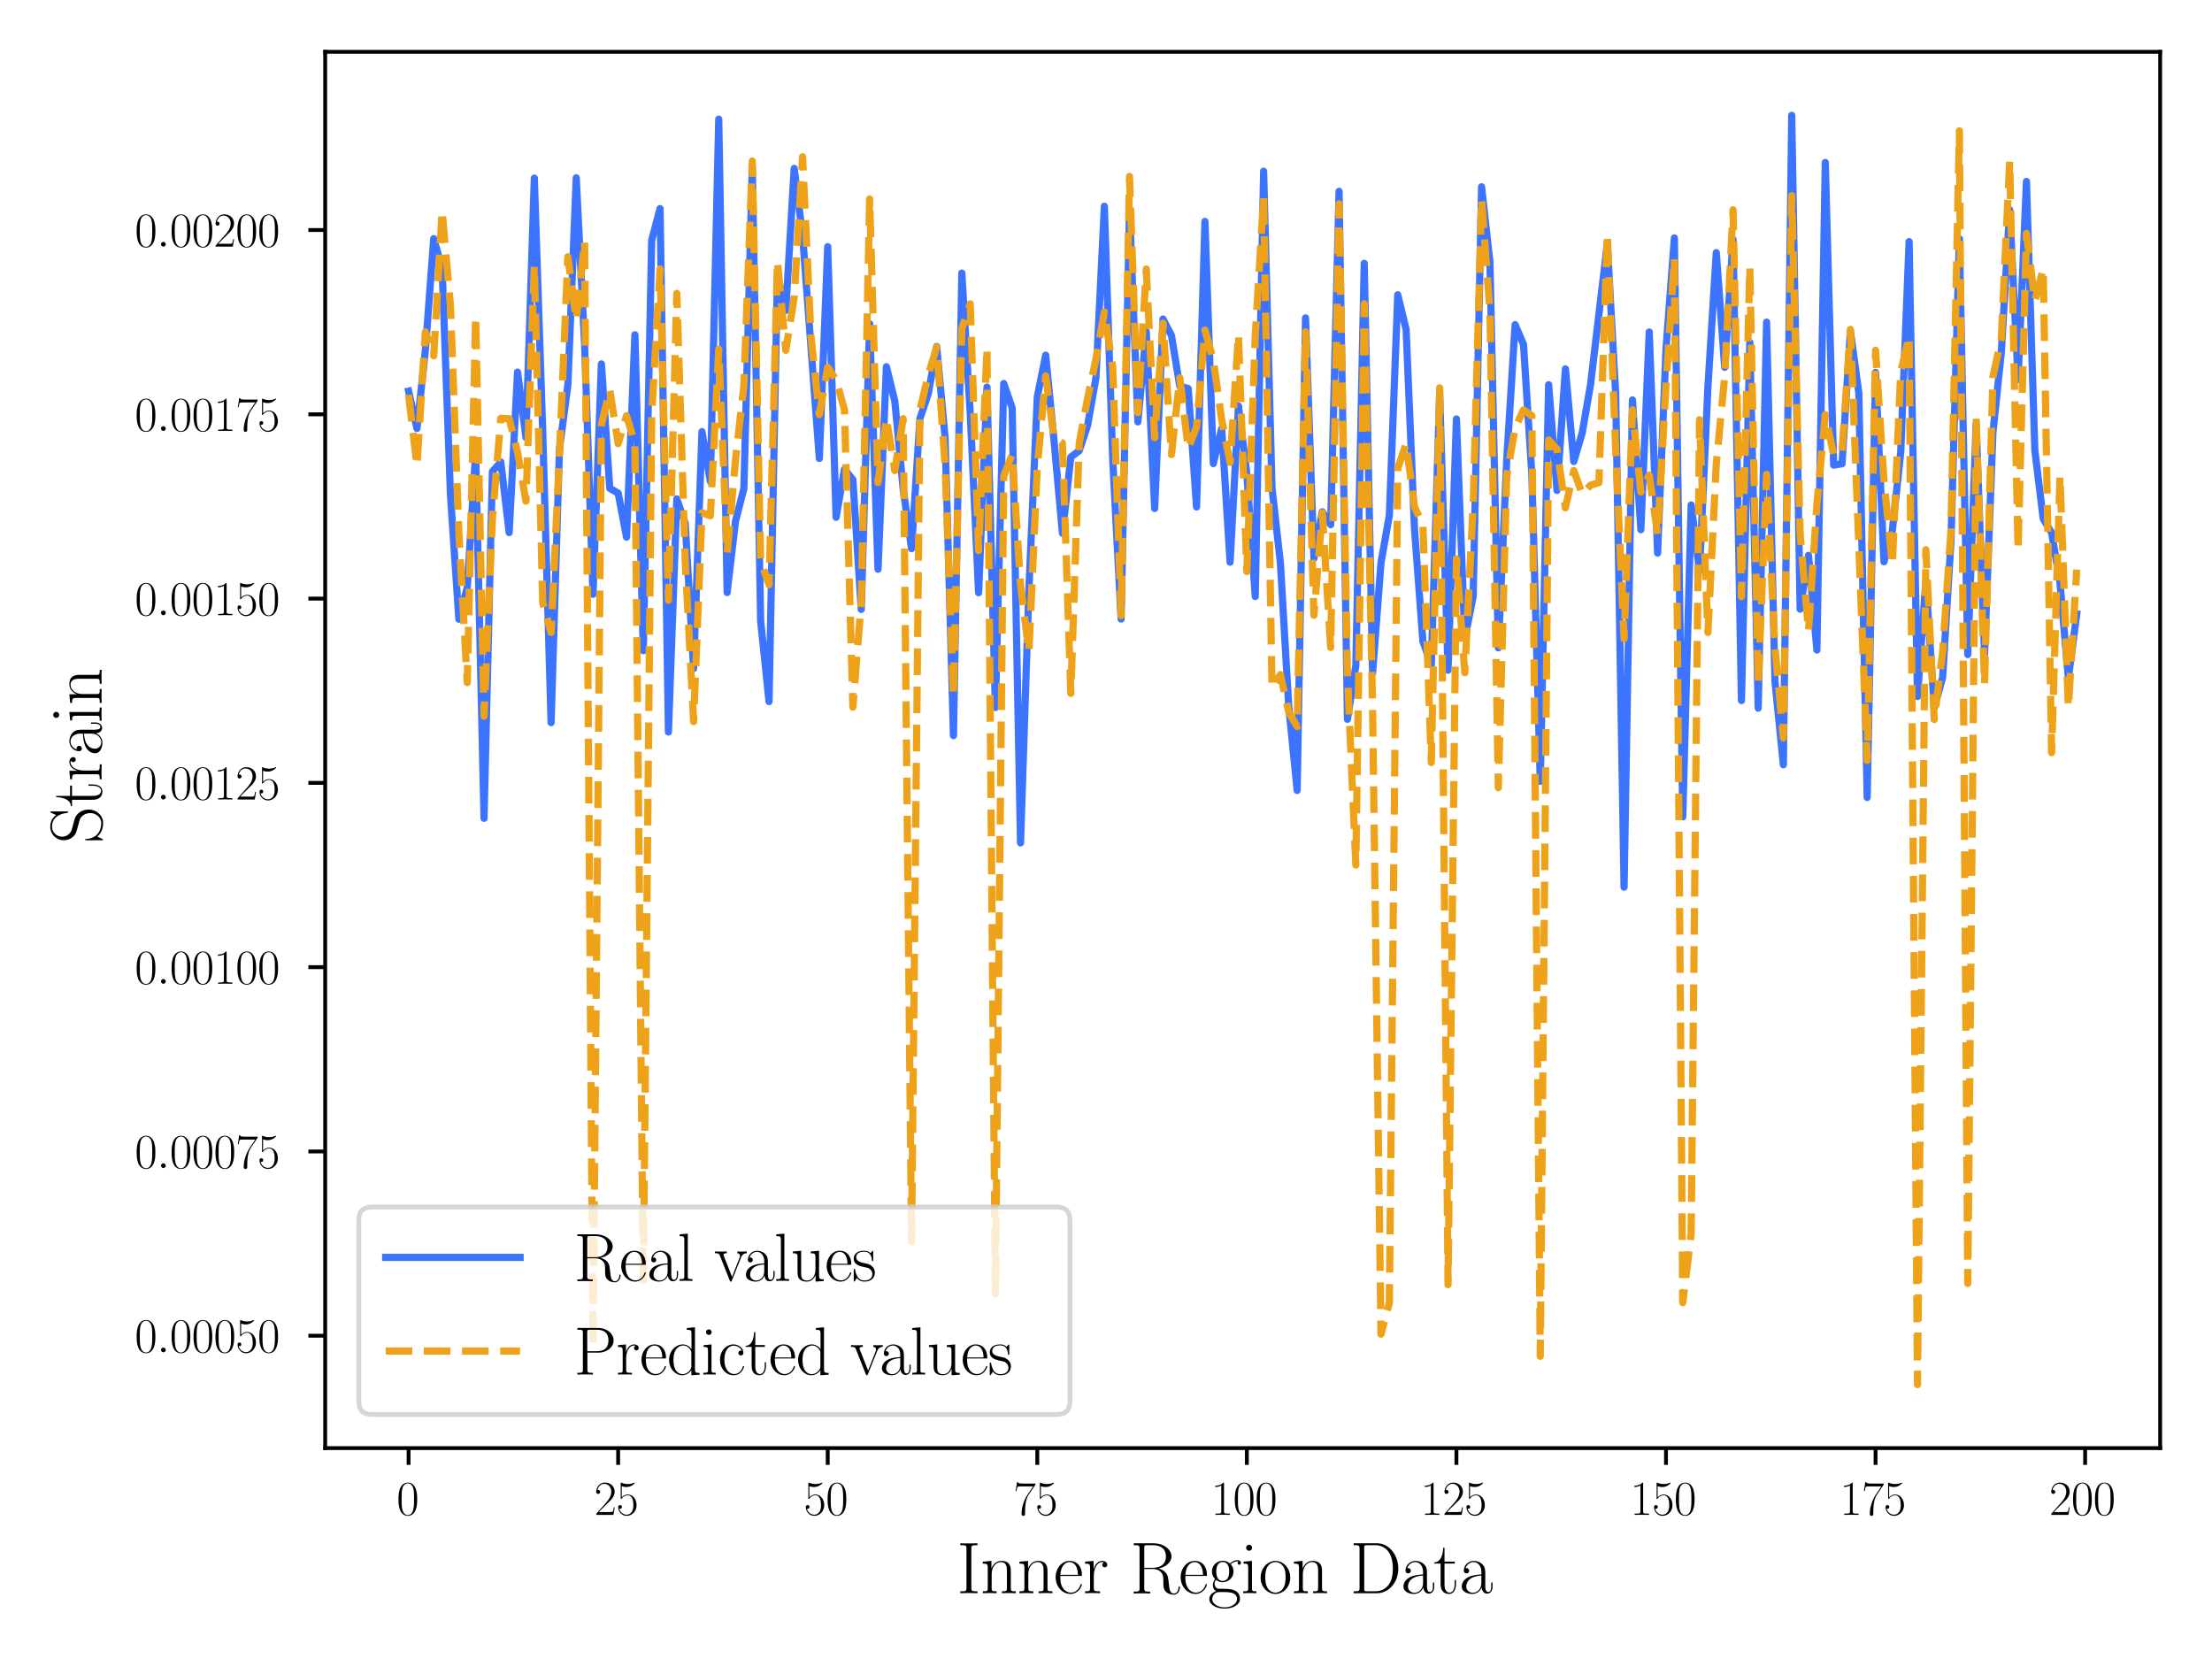 <?xml version="1.0" encoding="utf-8" standalone="no"?>
<!DOCTYPE svg PUBLIC "-//W3C//DTD SVG 1.1//EN"
  "http://www.w3.org/Graphics/SVG/1.1/DTD/svg11.dtd">
<svg xmlns:xlink="http://www.w3.org/1999/xlink" width="460.8pt" height="345.6pt" viewBox="0 0 460.8 345.6" xmlns="http://www.w3.org/2000/svg" version="1.1">
 <defs>
  <style type="text/css">*{stroke-linejoin: round; stroke-linecap: butt}</style>
 </defs>
 <g id="figure_1">
  <g id="patch_1">
   <path d="M 0 345.6 
L 460.8 345.6 
L 460.8 0 
L 0 0 
z
" style="fill: #ffffff"/>
  </g>
  <g id="axes_1">
   <g id="patch_2">
    <path d="M 67.739 301.661 
L 450 301.661 
L 450 10.8 
L 67.739 10.8 
z
" style="fill: #ffffff"/>
   </g>
   <g id="matplotlib.axis_1">
    <g id="xtick_1">
     <g id="line2d_1">
      <defs>
       <path id="m05a7ba46fa" d="M 0 0 
L 0 3.5 
" style="stroke: #000000; stroke-width: 0.8"/>
      </defs>
      <g>
       <use xlink:href="#m05a7ba46fa" x="85.114" y="301.661" style="stroke: #000000; stroke-width: 0.8"/>
      </g>
     </g>
     <g id="text_1">
      <!-- $\mathdefault{0}$ -->
      <g transform="translate(82.624 315.579)scale(0.1 -0.1)">
       <defs>
        <path id="CMR17-30" d="M 2688 2038 
C 2688 2430 2682 3099 2413 3613 
C 2176 4063 1798 4224 1466 4224 
C 1158 4224 768 4082 525 3620 
C 269 3137 243 2539 243 2038 
C 243 1671 250 1112 448 623 
C 723 -39 1216 -128 1466 -128 
C 1760 -128 2208 -7 2470 604 
C 2662 1048 2688 1568 2688 2038 
z
M 1466 -26 
C 1056 -26 813 328 723 816 
C 653 1196 653 1749 653 2109 
C 653 2604 653 3015 736 3407 
C 858 3954 1216 4121 1466 4121 
C 1728 4121 2067 3947 2189 3420 
C 2272 3054 2278 2623 2278 2109 
C 2278 1691 2278 1176 2202 797 
C 2067 96 1690 -26 1466 -26 
z
" transform="scale(0.016)"/>
       </defs>
       <use xlink:href="#CMR17-30" transform="scale(0.996)"/>
      </g>
     </g>
    </g>
    <g id="xtick_2">
     <g id="line2d_2">
      <g>
       <use xlink:href="#m05a7ba46fa" x="128.771" y="301.661" style="stroke: #000000; stroke-width: 0.8"/>
      </g>
     </g>
     <g id="text_2">
      <!-- $\mathdefault{25}$ -->
      <g transform="translate(123.79 315.579)scale(0.1 -0.1)">
       <defs>
        <path id="CMR17-32" d="M 2669 990 
L 2554 990 
C 2490 537 2438 460 2413 422 
C 2381 371 1920 371 1830 371 
L 602 371 
C 832 620 1280 1073 1824 1596 
C 2214 1966 2669 2400 2669 3033 
C 2669 3788 2067 4224 1395 4224 
C 691 4224 262 3603 262 3027 
C 262 2777 448 2745 525 2745 
C 589 2745 781 2783 781 3007 
C 781 3206 614 3264 525 3264 
C 486 3264 448 3257 422 3244 
C 544 3788 915 4057 1306 4057 
C 1862 4057 2227 3616 2227 3033 
C 2227 2477 1901 1998 1536 1583 
L 262 147 
L 262 0 
L 2515 0 
L 2669 990 
z
" transform="scale(0.016)"/>
        <path id="CMR17-35" d="M 730 3750 
C 794 3724 1056 3641 1325 3641 
C 1920 3641 2246 3961 2432 4140 
C 2432 4191 2432 4224 2394 4224 
C 2387 4224 2374 4224 2323 4198 
C 2099 4102 1837 4032 1517 4032 
C 1325 4032 1037 4055 723 4191 
C 653 4224 640 4224 634 4224 
C 602 4224 595 4217 595 4090 
L 595 2231 
C 595 2113 595 2080 659 2080 
C 691 2080 704 2093 736 2139 
C 941 2435 1222 2560 1542 2560 
C 1766 2560 2246 2415 2246 1293 
C 2246 1087 2246 716 2054 422 
C 1894 159 1645 25 1370 25 
C 947 25 518 319 403 812 
C 429 806 480 793 506 793 
C 589 793 749 838 749 1036 
C 749 1209 627 1280 506 1280 
C 358 1280 262 1190 262 1011 
C 262 454 704 -128 1382 -128 
C 2042 -128 2669 441 2669 1267 
C 2669 2054 2170 2662 1549 2662 
C 1222 2662 947 2540 730 2304 
L 730 3750 
z
" transform="scale(0.016)"/>
       </defs>
       <use xlink:href="#CMR17-32" transform="scale(0.996)"/>
       <use xlink:href="#CMR17-35" transform="translate(45.69 0)scale(0.996)"/>
      </g>
     </g>
    </g>
    <g id="xtick_3">
     <g id="line2d_3">
      <g>
       <use xlink:href="#m05a7ba46fa" x="172.428" y="301.661" style="stroke: #000000; stroke-width: 0.8"/>
      </g>
     </g>
     <g id="text_3">
      <!-- $\mathdefault{50}$ -->
      <g transform="translate(167.447 315.579)scale(0.1 -0.1)">
       <use xlink:href="#CMR17-35" transform="scale(0.996)"/>
       <use xlink:href="#CMR17-30" transform="translate(45.69 0)scale(0.996)"/>
      </g>
     </g>
    </g>
    <g id="xtick_4">
     <g id="line2d_4">
      <g>
       <use xlink:href="#m05a7ba46fa" x="216.086" y="301.661" style="stroke: #000000; stroke-width: 0.8"/>
      </g>
     </g>
     <g id="text_4">
      <!-- $\mathdefault{75}$ -->
      <g transform="translate(211.104 315.579)scale(0.1 -0.1)">
       <defs>
        <path id="CMR17-37" d="M 2886 3955 
L 2886 4096 
L 1382 4096 
C 634 4096 621 4166 595 4288 
L 480 4288 
L 294 3104 
L 410 3104 
C 429 3226 474 3552 550 3673 
C 589 3724 1062 3724 1171 3724 
L 2579 3724 
L 1869 2670 
C 1395 1961 1069 1003 1069 166 
C 1069 89 1069 -128 1299 -128 
C 1530 -128 1530 89 1530 172 
L 1530 466 
C 1530 1514 1709 2204 2003 2644 
L 2886 3955 
z
" transform="scale(0.016)"/>
       </defs>
       <use xlink:href="#CMR17-37" transform="scale(0.996)"/>
       <use xlink:href="#CMR17-35" transform="translate(45.69 0)scale(0.996)"/>
      </g>
     </g>
    </g>
    <g id="xtick_5">
     <g id="line2d_5">
      <g>
       <use xlink:href="#m05a7ba46fa" x="259.743" y="301.661" style="stroke: #000000; stroke-width: 0.8"/>
      </g>
     </g>
     <g id="text_5">
      <!-- $\mathdefault{100}$ -->
      <g transform="translate(252.271 315.579)scale(0.1 -0.1)">
       <defs>
        <path id="CMR17-31" d="M 1702 4083 
C 1702 4217 1696 4224 1606 4224 
C 1357 3927 979 3833 621 3820 
C 602 3820 570 3820 563 3808 
C 557 3795 557 3782 557 3648 
C 755 3648 1088 3686 1344 3839 
L 1344 467 
C 1344 243 1331 166 781 166 
L 589 166 
L 589 0 
C 896 6 1216 12 1523 12 
C 1830 12 2150 6 2458 0 
L 2458 166 
L 2266 166 
C 1715 166 1702 236 1702 467 
L 1702 4083 
z
" transform="scale(0.016)"/>
       </defs>
       <use xlink:href="#CMR17-31" transform="scale(0.996)"/>
       <use xlink:href="#CMR17-30" transform="translate(45.69 0)scale(0.996)"/>
       <use xlink:href="#CMR17-30" transform="translate(91.381 0)scale(0.996)"/>
      </g>
     </g>
    </g>
    <g id="xtick_6">
     <g id="line2d_6">
      <g>
       <use xlink:href="#m05a7ba46fa" x="303.4" y="301.661" style="stroke: #000000; stroke-width: 0.8"/>
      </g>
     </g>
     <g id="text_6">
      <!-- $\mathdefault{125}$ -->
      <g transform="translate(295.928 315.579)scale(0.1 -0.1)">
       <use xlink:href="#CMR17-31" transform="scale(0.996)"/>
       <use xlink:href="#CMR17-32" transform="translate(45.69 0)scale(0.996)"/>
       <use xlink:href="#CMR17-35" transform="translate(91.381 0)scale(0.996)"/>
      </g>
     </g>
    </g>
    <g id="xtick_7">
     <g id="line2d_7">
      <g>
       <use xlink:href="#m05a7ba46fa" x="347.057" y="301.661" style="stroke: #000000; stroke-width: 0.8"/>
      </g>
     </g>
     <g id="text_7">
      <!-- $\mathdefault{150}$ -->
      <g transform="translate(339.585 315.579)scale(0.1 -0.1)">
       <use xlink:href="#CMR17-31" transform="scale(0.996)"/>
       <use xlink:href="#CMR17-35" transform="translate(45.69 0)scale(0.996)"/>
       <use xlink:href="#CMR17-30" transform="translate(91.381 0)scale(0.996)"/>
      </g>
     </g>
    </g>
    <g id="xtick_8">
     <g id="line2d_8">
      <g>
       <use xlink:href="#m05a7ba46fa" x="390.714" y="301.661" style="stroke: #000000; stroke-width: 0.8"/>
      </g>
     </g>
     <g id="text_8">
      <!-- $\mathdefault{175}$ -->
      <g transform="translate(383.242 315.579)scale(0.1 -0.1)">
       <use xlink:href="#CMR17-31" transform="scale(0.996)"/>
       <use xlink:href="#CMR17-37" transform="translate(45.69 0)scale(0.996)"/>
       <use xlink:href="#CMR17-35" transform="translate(91.381 0)scale(0.996)"/>
      </g>
     </g>
    </g>
    <g id="xtick_9">
     <g id="line2d_9">
      <g>
       <use xlink:href="#m05a7ba46fa" x="434.371" y="301.661" style="stroke: #000000; stroke-width: 0.8"/>
      </g>
     </g>
     <g id="text_9">
      <!-- $\mathdefault{200}$ -->
      <g transform="translate(426.899 315.579)scale(0.1 -0.1)">
       <use xlink:href="#CMR17-32" transform="scale(0.996)"/>
       <use xlink:href="#CMR17-30" transform="translate(45.69 0)scale(0.996)"/>
       <use xlink:href="#CMR17-30" transform="translate(91.381 0)scale(0.996)"/>
      </g>
     </g>
    </g>
    <g id="text_10">
     <!-- Inner Region Data -->
     <g transform="translate(199.329 331.894)scale(0.15 -0.15)">
      <defs>
       <path id="CMR17-49" d="M 1261 3898 
C 1261 4185 1338 4185 1798 4185 
L 1798 4352 
C 1594 4339 1267 4339 1050 4339 
C 832 4339 506 4339 301 4352 
L 301 4185 
C 762 4185 838 4185 838 3898 
L 838 453 
C 838 166 762 166 301 166 
L 301 0 
C 506 12 832 12 1050 12 
C 1267 12 1594 12 1798 0 
L 1798 166 
C 1338 166 1261 166 1261 453 
L 1261 3898 
z
" transform="scale(0.016)"/>
       <path id="CMR17-6e" d="M 2656 1954 
C 2656 2282 2592 2816 1837 2816 
C 1331 2816 1069 2424 973 2166 
L 966 2166 
L 966 2816 
L 211 2745 
L 211 2578 
C 589 2578 646 2540 646 2231 
L 646 443 
C 646 198 621 166 211 166 
L 211 0 
C 365 12 646 12 813 12 
C 979 12 1267 12 1421 0 
L 1421 166 
C 1011 166 986 192 986 443 
L 986 1678 
C 986 2269 1344 2713 1792 2713 
C 2266 2713 2317 2289 2317 1980 
L 2317 443 
C 2317 198 2291 166 1882 166 
L 1882 0 
C 2035 12 2317 12 2483 12 
C 2650 12 2938 12 3091 0 
L 3091 166 
C 2682 166 2656 192 2656 443 
L 2656 1954 
z
" transform="scale(0.016)"/>
       <path id="CMR17-65" d="M 2438 1503 
C 2464 1529 2464 1542 2464 1606 
C 2464 2251 2118 2816 1389 2816 
C 710 2816 173 2175 173 1394 
C 173 554 781 -64 1459 -64 
C 2176 -64 2458 619 2458 755 
C 2458 800 2419 800 2406 800 
C 2362 800 2355 787 2330 709 
C 2189 270 1837 51 1504 51 
C 1229 51 954 206 781 490 
C 582 819 582 1200 582 1503 
L 2438 1503 
z
M 589 1600 
C 634 2511 1126 2713 1382 2713 
C 1818 2713 2112 2308 2118 1600 
L 589 1600 
z
" transform="scale(0.016)"/>
       <path id="CMR17-72" d="M 960 1517 
C 960 2134 1222 2713 1702 2713 
C 1747 2713 1792 2707 1837 2687 
C 1837 2687 1696 2642 1696 2475 
C 1696 2321 1818 2257 1914 2257 
C 1990 2257 2131 2302 2131 2482 
C 2131 2687 1926 2816 1709 2816 
C 1222 2816 1011 2340 947 2115 
L 941 2115 
L 941 2816 
L 198 2745 
L 198 2578 
C 576 2578 634 2540 634 2231 
L 634 443 
C 634 198 608 166 198 166 
L 198 0 
C 352 12 646 12 813 12 
C 998 12 1325 12 1498 0 
L 1498 166 
C 1037 166 960 166 960 455 
L 960 1517 
z
" transform="scale(0.016)"/>
       <path id="CMR17-52" d="M 2509 2156 
C 3117 2278 3629 2689 3629 3203 
C 3629 3806 2950 4352 2054 4352 
L 333 4352 
L 333 4185 
C 774 4185 845 4185 845 3896 
L 845 428 
C 845 140 774 140 333 140 
L 333 -26 
C 518 -13 851 -13 1050 -13 
C 1248 -13 1581 -13 1766 -26 
L 1766 140 
C 1325 140 1254 140 1254 428 
L 1254 2112 
L 2003 2112 
C 2368 2112 2573 1964 2662 1881 
C 2918 1632 2918 1459 2918 1024 
C 2918 595 2918 377 3110 160 
C 3354 -103 3680 -128 3821 -128 
C 4294 -128 4365 403 4365 512 
C 4365 550 4365 595 4307 595 
C 4256 595 4250 556 4250 531 
C 4218 115 4032 -26 3834 -26 
C 3482 -26 3443 377 3405 768 
C 3386 902 3373 998 3360 1139 
C 3322 1459 3270 1926 2509 2156 
z
M 1984 2214 
L 1254 2214 
L 1254 3935 
C 1254 4153 1267 4185 1523 4185 
L 1990 4185 
C 2522 4185 3142 3999 3142 3203 
C 3142 2374 2464 2214 1984 2214 
z
" transform="scale(0.016)"/>
       <path id="CMR17-67" d="M 710 1165 
C 832 1068 1043 960 1299 960 
C 1805 960 2240 1359 2240 1895 
C 2240 2063 2189 2321 1997 2521 
C 2176 2713 2438 2777 2586 2777 
C 2611 2777 2650 2777 2682 2758 
C 2656 2751 2598 2726 2598 2623 
C 2598 2540 2656 2483 2739 2483 
C 2835 2483 2886 2547 2886 2630 
C 2886 2751 2790 2880 2586 2880 
C 2330 2880 2106 2758 1926 2591 
C 1734 2764 1504 2828 1299 2828 
C 794 2828 358 2431 358 1895 
C 358 1527 570 1294 634 1230 
C 442 1004 442 742 442 710 
C 442 544 506 300 723 166 
C 390 82 128 -184 128 -517 
C 128 -996 736 -1344 1466 -1344 
C 2170 -1344 2803 -1009 2803 -510 
C 2803 384 1856 384 1363 384 
C 1216 384 954 384 922 390 
C 723 422 589 601 589 825 
C 589 883 589 1024 710 1165 
z
M 1299 1068 
C 736 1068 736 1766 736 1895 
C 736 2024 736 2719 1299 2719 
C 1862 2719 1862 2024 1862 1895 
C 1862 1766 1862 1068 1299 1068 
z
M 1466 -1236 
C 826 -1236 384 -883 384 -517 
C 384 -311 493 -118 634 -11 
C 794 102 858 102 1293 102 
C 1818 102 2547 102 2547 -517 
C 2547 -883 2106 -1236 1466 -1236 
z
" transform="scale(0.016)"/>
       <path id="CMR17-69" d="M 992 3961 
C 992 4102 877 4224 730 4224 
C 589 4224 467 4108 467 3961 
C 467 3820 582 3699 730 3699 
C 870 3699 992 3814 992 3961 
z
M 243 2745 
L 243 2579 
C 602 2579 653 2540 653 2231 
L 653 443 
C 653 198 627 166 218 166 
L 218 0 
C 371 12 646 12 806 12 
C 960 12 1222 12 1370 0 
L 1370 166 
C 992 166 979 205 979 436 
L 979 2816 
L 243 2745 
z
" transform="scale(0.016)"/>
       <path id="CMR17-6f" d="M 2758 1356 
C 2758 2176 2163 2816 1466 2816 
C 768 2816 173 2176 173 1356 
C 173 550 768 -64 1466 -64 
C 2163 -64 2758 550 2758 1356 
z
M 1466 51 
C 1165 51 909 230 762 480 
C 602 768 582 1126 582 1408 
C 582 1676 595 2009 762 2297 
C 890 2508 1139 2713 1466 2713 
C 1754 2713 1997 2553 2150 2329 
C 2349 2028 2349 1606 2349 1408 
C 2349 1158 2336 774 2163 467 
C 1984 172 1709 51 1466 51 
z
" transform="scale(0.016)"/>
       <path id="CMR17-44" d="M 333 4352 
L 333 4185 
C 774 4185 845 4185 845 3898 
L 845 453 
C 845 166 774 166 333 166 
L 333 0 
L 2368 0 
C 3398 0 4224 943 4224 2140 
C 4224 3344 3411 4352 2368 4352 
L 333 4352 
z
M 1523 166 
C 1267 166 1254 198 1254 414 
L 1254 3936 
C 1254 4153 1267 4185 1523 4185 
L 2240 4185 
C 2771 4185 3750 3873 3750 2140 
C 3750 1242 3488 879 3366 707 
C 3213 510 2848 166 2240 166 
L 1523 166 
z
" transform="scale(0.016)"/>
       <path id="CMR17-61" d="M 2304 1656 
C 2304 2048 2304 2275 2035 2534 
C 1798 2751 1523 2816 1306 2816 
C 800 2816 435 2408 435 1977 
C 435 1740 627 1728 666 1728 
C 749 1728 896 1779 896 1958 
C 896 2118 774 2188 666 2188 
C 640 2188 608 2182 589 2176 
C 723 2594 1069 2713 1293 2713 
C 1613 2713 1965 2421 1965 1875 
L 1965 1632 
C 1587 1619 1133 1568 774 1373 
C 371 1147 256 822 256 576 
C 256 77 832 -64 1171 -64 
C 1523 -64 1850 135 1990 505 
C 2003 219 2182 -39 2464 -39 
C 2598 -39 2938 51 2938 563 
L 2938 926 
L 2822 926 
L 2822 557 
C 2822 161 2650 109 2566 109 
C 2304 109 2304 446 2304 732 
L 2304 1656 
z
M 1965 887 
C 1965 323 1568 38 1216 38 
C 896 38 646 278 646 576 
C 646 771 730 1114 1101 1322 
C 1408 1497 1760 1523 1965 1536 
L 1965 887 
z
" transform="scale(0.016)"/>
       <path id="CMR17-74" d="M 966 2585 
L 1862 2585 
L 1862 2752 
L 966 2752 
L 966 3968 
L 851 3968 
C 838 3292 614 2700 70 2687 
L 70 2585 
L 627 2585 
L 627 778 
C 627 655 627 -64 1370 -64 
C 1747 -64 1965 308 1965 784 
L 1965 1151 
L 1850 1151 
L 1850 790 
C 1850 347 1677 51 1408 51 
C 1222 51 966 179 966 765 
L 966 2585 
z
" transform="scale(0.016)"/>
      </defs>
      <use xlink:href="#CMR17-49" transform="scale(0.996)"/>
      <use xlink:href="#CMR17-6e" transform="translate(32.638 0)scale(0.996)"/>
      <use xlink:href="#CMR17-6e" transform="translate(83.534 0)scale(0.996)"/>
      <use xlink:href="#CMR17-65" transform="translate(134.429 0)scale(0.996)"/>
      <use xlink:href="#CMR17-72" transform="translate(174.915 0)scale(0.996)"/>
      <use xlink:href="#CMR17-52" transform="translate(240.272 0)scale(0.996)"/>
      <use xlink:href="#CMR17-65" transform="translate(308.063 0)scale(0.996)"/>
      <use xlink:href="#CMR17-67" transform="translate(348.548 0)scale(0.996)"/>
      <use xlink:href="#CMR17-69" transform="translate(394.239 0)scale(0.996)"/>
      <use xlink:href="#CMR17-6f" transform="translate(419.11 0)scale(0.996)"/>
      <use xlink:href="#CMR17-6e" transform="translate(464.8 0)scale(0.996)"/>
      <use xlink:href="#CMR17-44" transform="translate(545.772 0)scale(0.996)"/>
      <use xlink:href="#CMR17-61" transform="translate(616.165 0)scale(0.996)"/>
      <use xlink:href="#CMR17-74" transform="translate(661.856 0)scale(0.996)"/>
      <use xlink:href="#CMR17-61" transform="translate(697.136 0)scale(0.996)"/>
     </g>
    </g>
   </g>
   <g id="matplotlib.axis_2">
    <g id="ytick_1">
     <g id="line2d_10">
      <defs>
       <path id="m8d44ed8916" d="M 0 0 
L -3.5 0 
" style="stroke: #000000; stroke-width: 0.8"/>
      </defs>
      <g>
       <use xlink:href="#m8d44ed8916" x="67.739" y="278.251" style="stroke: #000000; stroke-width: 0.8"/>
      </g>
     </g>
     <g id="text_11">
      <!-- $\mathdefault{0.00050}$ -->
      <g transform="translate(28.083 281.71)scale(0.1 -0.1)">
       <defs>
        <path id="CMMI12-3a" d="M 1178 307 
C 1178 492 1024 620 870 620 
C 685 620 557 467 557 313 
C 557 128 710 0 864 0 
C 1050 0 1178 153 1178 307 
z
" transform="scale(0.016)"/>
       </defs>
       <use xlink:href="#CMR17-30" transform="scale(0.996)"/>
       <use xlink:href="#CMMI12-3a" transform="translate(45.69 0)scale(0.996)"/>
       <use xlink:href="#CMR17-30" transform="translate(72.788 0)scale(0.996)"/>
       <use xlink:href="#CMR17-30" transform="translate(118.478 0)scale(0.996)"/>
       <use xlink:href="#CMR17-30" transform="translate(164.169 0)scale(0.996)"/>
       <use xlink:href="#CMR17-35" transform="translate(209.859 0)scale(0.996)"/>
       <use xlink:href="#CMR17-30" transform="translate(255.55 0)scale(0.996)"/>
      </g>
     </g>
    </g>
    <g id="ytick_2">
     <g id="line2d_11">
      <g>
       <use xlink:href="#m8d44ed8916" x="67.739" y="239.863" style="stroke: #000000; stroke-width: 0.8"/>
      </g>
     </g>
     <g id="text_12">
      <!-- $\mathdefault{0.00075}$ -->
      <g transform="translate(28.083 243.322)scale(0.1 -0.1)">
       <use xlink:href="#CMR17-30" transform="scale(0.996)"/>
       <use xlink:href="#CMMI12-3a" transform="translate(45.69 0)scale(0.996)"/>
       <use xlink:href="#CMR17-30" transform="translate(72.788 0)scale(0.996)"/>
       <use xlink:href="#CMR17-30" transform="translate(118.478 0)scale(0.996)"/>
       <use xlink:href="#CMR17-30" transform="translate(164.169 0)scale(0.996)"/>
       <use xlink:href="#CMR17-37" transform="translate(209.859 0)scale(0.996)"/>
       <use xlink:href="#CMR17-35" transform="translate(255.55 0)scale(0.996)"/>
      </g>
     </g>
    </g>
    <g id="ytick_3">
     <g id="line2d_12">
      <g>
       <use xlink:href="#m8d44ed8916" x="67.739" y="201.475" style="stroke: #000000; stroke-width: 0.8"/>
      </g>
     </g>
     <g id="text_13">
      <!-- $\mathdefault{0.00100}$ -->
      <g transform="translate(28.083 204.934)scale(0.1 -0.1)">
       <use xlink:href="#CMR17-30" transform="scale(0.996)"/>
       <use xlink:href="#CMMI12-3a" transform="translate(45.69 0)scale(0.996)"/>
       <use xlink:href="#CMR17-30" transform="translate(72.788 0)scale(0.996)"/>
       <use xlink:href="#CMR17-30" transform="translate(118.478 0)scale(0.996)"/>
       <use xlink:href="#CMR17-31" transform="translate(164.169 0)scale(0.996)"/>
       <use xlink:href="#CMR17-30" transform="translate(209.859 0)scale(0.996)"/>
       <use xlink:href="#CMR17-30" transform="translate(255.55 0)scale(0.996)"/>
      </g>
     </g>
    </g>
    <g id="ytick_4">
     <g id="line2d_13">
      <g>
       <use xlink:href="#m8d44ed8916" x="67.739" y="163.086" style="stroke: #000000; stroke-width: 0.8"/>
      </g>
     </g>
     <g id="text_14">
      <!-- $\mathdefault{0.00125}$ -->
      <g transform="translate(28.083 166.546)scale(0.1 -0.1)">
       <use xlink:href="#CMR17-30" transform="scale(0.996)"/>
       <use xlink:href="#CMMI12-3a" transform="translate(45.69 0)scale(0.996)"/>
       <use xlink:href="#CMR17-30" transform="translate(72.788 0)scale(0.996)"/>
       <use xlink:href="#CMR17-30" transform="translate(118.478 0)scale(0.996)"/>
       <use xlink:href="#CMR17-31" transform="translate(164.169 0)scale(0.996)"/>
       <use xlink:href="#CMR17-32" transform="translate(209.859 0)scale(0.996)"/>
       <use xlink:href="#CMR17-35" transform="translate(255.55 0)scale(0.996)"/>
      </g>
     </g>
    </g>
    <g id="ytick_5">
     <g id="line2d_14">
      <g>
       <use xlink:href="#m8d44ed8916" x="67.739" y="124.698" style="stroke: #000000; stroke-width: 0.8"/>
      </g>
     </g>
     <g id="text_15">
      <!-- $\mathdefault{0.00150}$ -->
      <g transform="translate(28.083 128.157)scale(0.1 -0.1)">
       <use xlink:href="#CMR17-30" transform="scale(0.996)"/>
       <use xlink:href="#CMMI12-3a" transform="translate(45.69 0)scale(0.996)"/>
       <use xlink:href="#CMR17-30" transform="translate(72.788 0)scale(0.996)"/>
       <use xlink:href="#CMR17-30" transform="translate(118.478 0)scale(0.996)"/>
       <use xlink:href="#CMR17-31" transform="translate(164.169 0)scale(0.996)"/>
       <use xlink:href="#CMR17-35" transform="translate(209.859 0)scale(0.996)"/>
       <use xlink:href="#CMR17-30" transform="translate(255.55 0)scale(0.996)"/>
      </g>
     </g>
    </g>
    <g id="ytick_6">
     <g id="line2d_15">
      <g>
       <use xlink:href="#m8d44ed8916" x="67.739" y="86.31" style="stroke: #000000; stroke-width: 0.8"/>
      </g>
     </g>
     <g id="text_16">
      <!-- $\mathdefault{0.00175}$ -->
      <g transform="translate(28.083 89.769)scale(0.1 -0.1)">
       <use xlink:href="#CMR17-30" transform="scale(0.996)"/>
       <use xlink:href="#CMMI12-3a" transform="translate(45.69 0)scale(0.996)"/>
       <use xlink:href="#CMR17-30" transform="translate(72.788 0)scale(0.996)"/>
       <use xlink:href="#CMR17-30" transform="translate(118.478 0)scale(0.996)"/>
       <use xlink:href="#CMR17-31" transform="translate(164.169 0)scale(0.996)"/>
       <use xlink:href="#CMR17-37" transform="translate(209.859 0)scale(0.996)"/>
       <use xlink:href="#CMR17-35" transform="translate(255.55 0)scale(0.996)"/>
      </g>
     </g>
    </g>
    <g id="ytick_7">
     <g id="line2d_16">
      <g>
       <use xlink:href="#m8d44ed8916" x="67.739" y="47.922" style="stroke: #000000; stroke-width: 0.8"/>
      </g>
     </g>
     <g id="text_17">
      <!-- $\mathdefault{0.00200}$ -->
      <g transform="translate(28.083 51.381)scale(0.1 -0.1)">
       <use xlink:href="#CMR17-30" transform="scale(0.996)"/>
       <use xlink:href="#CMMI12-3a" transform="translate(45.69 0)scale(0.996)"/>
       <use xlink:href="#CMR17-30" transform="translate(72.788 0)scale(0.996)"/>
       <use xlink:href="#CMR17-30" transform="translate(118.478 0)scale(0.996)"/>
       <use xlink:href="#CMR17-32" transform="translate(164.169 0)scale(0.996)"/>
       <use xlink:href="#CMR17-30" transform="translate(209.859 0)scale(0.996)"/>
       <use xlink:href="#CMR17-30" transform="translate(255.55 0)scale(0.996)"/>
      </g>
     </g>
    </g>
    <g id="text_18">
     <!-- Strain -->
     <g transform="translate(21.178 175.74)rotate(-90)scale(0.15 -0.15)">
      <defs>
       <path id="CMR17-53" d="M 2803 4351 
C 2803 4467 2797 4473 2758 4473 
C 2720 4473 2707 4447 2682 4390 
L 2490 3965 
C 2246 4320 1875 4480 1472 4480 
C 819 4480 294 3958 294 3301 
C 294 3101 339 2817 557 2546 
C 794 2250 1018 2198 1530 2063 
C 1722 2011 2042 1927 2106 1901 
C 2470 1747 2662 1360 2662 999 
C 2662 534 2336 38 1779 38 
C 1094 38 454 425 410 1328 
C 403 1431 397 1437 352 1437 
C 301 1437 294 1431 294 1302 
L 294 0 
C 294 -116 301 -122 339 -122 
C 384 -122 397 -90 486 109 
C 493 128 493 141 614 386 
C 934 -39 1472 -128 1779 -128 
C 2477 -128 2970 457 2970 1141 
C 2970 1476 2848 1734 2778 1850 
C 2509 2263 2221 2340 1914 2417 
C 1869 2437 1856 2437 1498 2527 
C 1152 2617 1005 2662 845 2836 
C 666 3036 602 3243 602 3449 
C 602 3868 934 4326 1478 4326 
C 2157 4326 2579 3842 2675 3036 
C 2694 2920 2701 2914 2746 2914 
C 2803 2914 2803 2933 2803 3043 
L 2803 4351 
z
" transform="scale(0.016)"/>
      </defs>
      <use xlink:href="#CMR17-53" transform="scale(0.996)"/>
      <use xlink:href="#CMR17-74" transform="translate(50.895 0)scale(0.996)"/>
      <use xlink:href="#CMR17-72" transform="translate(86.176 0)scale(0.996)"/>
      <use xlink:href="#CMR17-61" transform="translate(121.457 0)scale(0.996)"/>
      <use xlink:href="#CMR17-69" transform="translate(167.147 0)scale(0.996)"/>
      <use xlink:href="#CMR17-6e" transform="translate(192.018 0)scale(0.996)"/>
     </g>
    </g>
   </g>
   <g id="line2d_17">
    <path d="M 85.114 81.481 
L 86.861 89.263 
L 88.607 73.002 
L 90.353 49.712 
L 92.1 55.888 
L 93.846 103.245 
L 95.592 128.998 
L 97.338 122.378 
L 99.085 94.254 
L 100.831 170.464 
L 102.577 98.231 
L 104.323 96.241 
L 106.07 110.945 
L 107.816 77.521 
L 109.562 91.138 
L 111.309 37.117 
L 113.055 89.831 
L 114.801 150.542 
L 116.547 93.459 
L 118.294 80.256 
L 120.04 37.047 
L 121.786 71.777 
L 123.533 123.79 
L 125.279 75.812 
L 127.025 101.727 
L 128.771 102.722 
L 130.518 111.898 
L 132.264 69.738 
L 134.01 135.55 
L 135.757 50.064 
L 137.503 43.447 
L 139.249 152.487 
L 140.995 103.929 
L 142.742 109.019 
L 144.488 139.276 
L 146.234 89.92 
L 147.981 100.317 
L 149.727 24.821 
L 151.473 123.433 
L 153.219 108.537 
L 154.966 101.756 
L 156.712 34.837 
L 158.458 129.381 
L 160.205 146.15 
L 161.951 57.487 
L 163.697 64.658 
L 165.443 35.082 
L 167.19 48.948 
L 170.682 95.493 
L 172.428 51.39 
L 174.175 107.761 
L 175.921 97.75 
L 177.667 99.92 
L 179.414 126.949 
L 181.16 67.455 
L 182.906 118.583 
L 184.652 76.394 
L 186.399 83.524 
L 188.145 101.866 
L 189.891 114.301 
L 191.638 87.173 
L 193.384 81.988 
L 195.13 72.177 
L 196.876 91.099 
L 198.623 153.235 
L 200.369 56.884 
L 202.115 86.073 
L 203.862 123.473 
L 205.608 80.636 
L 207.354 147.394 
L 209.1 79.892 
L 210.847 84.969 
L 212.593 175.596 
L 214.339 122.803 
L 216.086 82.69 
L 217.832 73.994 
L 219.578 91.821 
L 221.324 111.107 
L 223.071 95.211 
L 224.817 93.903 
L 226.563 88.629 
L 228.31 78.671 
L 230.056 42.965 
L 231.802 95.786 
L 233.548 128.956 
L 235.295 43.426 
L 237.041 87.888 
L 238.787 69.078 
L 240.533 105.931 
L 242.28 66.463 
L 244.026 69.87 
L 245.772 80.45 
L 247.519 80.938 
L 249.265 105.608 
L 251.011 46.121 
L 252.757 96.571 
L 254.504 89.235 
L 256.25 117.115 
L 257.996 84.569 
L 259.743 98.725 
L 261.489 124.263 
L 263.235 35.666 
L 264.981 101.682 
L 266.728 117.236 
L 268.474 147.236 
L 270.22 164.657 
L 271.967 66.217 
L 273.713 116.348 
L 275.459 106.609 
L 277.205 109.304 
L 278.952 39.851 
L 280.698 149.843 
L 282.444 138.641 
L 284.191 54.862 
L 285.937 140.186 
L 287.683 117.243 
L 289.429 107.335 
L 291.176 61.407 
L 292.922 68.646 
L 294.668 110.237 
L 296.415 133.589 
L 298.161 138.528 
L 299.907 81.991 
L 301.653 139.613 
L 303.4 87.276 
L 305.146 133.079 
L 306.892 124.208 
L 308.638 38.918 
L 310.385 54.664 
L 312.131 134.955 
L 313.877 95.819 
L 315.624 67.632 
L 317.37 71.755 
L 319.116 98.928 
L 320.862 162.761 
L 322.609 80.142 
L 324.355 102.168 
L 326.101 76.847 
L 327.848 96.145 
L 329.594 90.215 
L 331.34 80.102 
L 334.833 50.768 
L 336.579 82.139 
L 338.325 184.808 
L 340.072 83.311 
L 341.818 110.339 
L 343.564 69.16 
L 345.31 115.217 
L 347.057 72.71 
L 348.803 49.568 
L 350.549 170.157 
L 352.296 105.189 
L 354.042 118.896 
L 355.788 80.626 
L 357.534 52.631 
L 359.281 76.52 
L 361.027 49.9 
L 362.773 145.935 
L 364.519 71.321 
L 366.266 147.518 
L 368.012 67.11 
L 369.758 141.969 
L 371.505 159.306 
L 373.251 24.021 
L 374.997 126.906 
L 376.743 115.691 
L 378.49 135.413 
L 380.236 33.852 
L 381.982 96.879 
L 383.729 96.607 
L 385.475 69.015 
L 387.221 81.773 
L 388.967 166.122 
L 390.714 77.573 
L 392.46 117.024 
L 394.206 110.539 
L 395.953 94.22 
L 397.699 50.327 
L 399.445 145.101 
L 401.191 120.96 
L 402.938 147.405 
L 404.684 141.133 
L 406.43 112.625 
L 408.177 49.756 
L 409.923 136.35 
L 411.669 88.423 
L 413.415 136.429 
L 415.162 90.142 
L 416.908 73.395 
L 418.654 43.698 
L 420.401 79.066 
L 422.147 37.793 
L 423.893 93.796 
L 425.639 108.078 
L 427.386 110.97 
L 429.132 121.392 
L 430.878 141.239 
L 432.624 127.891 
L 432.624 127.891 
" clip-path="url(#pb551de8988)" style="fill: none; stroke: #3c74ff; stroke-width: 1.5; stroke-linecap: square"/>
   </g>
   <g id="line2d_18">
    <path d="M 85.114 82.266 
L 86.861 96.997 
L 88.607 69.136 
L 90.353 74.13 
L 92.1 43.902 
L 93.846 63.854 
L 95.592 110.88 
L 97.338 142.201 
L 99.085 65.902 
L 100.831 149.18 
L 102.577 108.002 
L 104.323 87.14 
L 106.07 87.227 
L 107.816 94.174 
L 109.562 104.391 
L 111.309 55.279 
L 113.055 125.574 
L 114.801 131.75 
L 116.547 94.654 
L 118.294 53.5 
L 120.04 66.628 
L 121.786 50.31 
L 123.533 280.348 
L 125.279 88.432 
L 127.025 81.245 
L 128.771 92.413 
L 130.518 86.607 
L 132.264 92.329 
L 134.01 267.615 
L 135.757 86.361 
L 137.503 56.04 
L 139.249 125.044 
L 140.995 61.114 
L 142.742 116.965 
L 144.488 150.316 
L 146.234 106.811 
L 147.981 107.442 
L 149.727 72.743 
L 151.473 115.274 
L 153.219 95.774 
L 154.966 80.213 
L 156.712 33.557 
L 158.458 116.832 
L 160.205 121.796 
L 161.951 54.427 
L 163.697 72.978 
L 165.443 61.924 
L 167.19 32.661 
L 168.936 70.091 
L 170.682 86.361 
L 172.428 76.521 
L 174.175 79.094 
L 175.921 85.384 
L 177.667 147.304 
L 179.414 125.574 
L 181.16 41.449 
L 182.906 100.541 
L 184.652 87.14 
L 186.399 98.021 
L 188.145 87.227 
L 189.891 258.629 
L 191.638 85.384 
L 193.384 78.075 
L 195.13 72.275 
L 196.876 96.888 
L 198.623 144.995 
L 200.369 68.441 
L 202.115 63.288 
L 203.862 114.684 
L 205.608 72.521 
L 207.354 269.569 
L 209.1 99.161 
L 210.847 94.654 
L 212.593 121.796 
L 214.339 135.752 
L 216.086 97.275 
L 217.832 78.307 
L 219.578 91.113 
L 221.324 92.298 
L 223.071 144.44 
L 224.817 92.329 
L 226.563 82.998 
L 228.31 74.747 
L 230.056 65.004 
L 231.802 76.521 
L 233.548 128.245 
L 235.295 36.766 
L 237.041 85.954 
L 238.787 56.04 
L 240.533 91.176 
L 242.28 67.332 
L 244.026 94.694 
L 245.772 78.713 
L 247.519 93.396 
L 249.265 88.898 
L 251.011 68.774 
L 252.757 74.962 
L 254.504 87.442 
L 256.25 96.323 
L 257.996 69.695 
L 259.743 119.059 
L 261.489 70.006 
L 263.235 41.013 
L 264.981 143.259 
L 266.728 140.539 
L 268.474 148.386 
L 270.22 151.353 
L 271.967 69.136 
L 273.713 128.176 
L 275.459 106.807 
L 277.205 134.876 
L 278.952 42.464 
L 280.698 140.539 
L 282.444 180.196 
L 284.191 63.288 
L 285.937 147.829 
L 287.683 277.927 
L 289.429 271.384 
L 291.176 97.595 
L 292.922 92.415 
L 294.668 105.572 
L 296.415 109.373 
L 298.161 158.848 
L 299.907 80.788 
L 301.653 267.615 
L 303.4 116.411 
L 305.146 140.131 
L 306.892 104.935 
L 308.638 41.449 
L 310.385 65.004 
L 312.131 164.107 
L 313.877 99.161 
L 315.624 89.17 
L 317.37 85.384 
L 319.116 86.607 
L 320.862 282.536 
L 322.609 91.658 
L 324.355 93.573 
L 326.101 105.792 
L 327.848 98.021 
L 329.594 102.883 
L 331.34 101.075 
L 333.086 100.541 
L 334.833 48.729 
L 336.579 93.744 
L 338.325 133.043 
L 340.072 85.384 
L 341.818 102.504 
L 343.564 98.97 
L 345.31 111.336 
L 347.057 80.21 
L 348.803 53.767 
L 350.549 271.38 
L 352.296 257.104 
L 354.042 87.442 
L 355.788 131.75 
L 357.534 96.632 
L 359.281 78.477 
L 361.027 43.703 
L 362.773 124.29 
L 364.519 55.571 
L 366.266 142.586 
L 368.012 98.824 
L 369.758 134.88 
L 371.505 153.712 
L 373.251 40.762 
L 374.997 111.109 
L 376.743 131.45 
L 378.49 105.044 
L 380.236 86.361 
L 381.982 94.819 
L 383.729 94.065 
L 385.475 68.624 
L 388.967 158.413 
L 390.714 72.969 
L 392.46 100.04 
L 394.206 117.588 
L 395.953 77.439 
L 397.699 70.107 
L 399.445 288.44 
L 401.191 114.511 
L 402.938 149.896 
L 404.684 135.858 
L 406.43 110.376 
L 408.177 27.253 
L 409.923 267.357 
L 411.669 87.14 
L 413.415 142.586 
L 415.162 78.452 
L 416.908 70.516 
L 418.654 33.604 
L 420.401 114.518 
L 422.147 48.644 
L 423.893 62.652 
L 425.639 56.04 
L 427.386 156.788 
L 429.132 99.161 
L 430.878 147.328 
L 432.624 118.656 
L 432.624 118.656 
" clip-path="url(#pb551de8988)" style="fill: none; stroke-dasharray: 5.55,2.4; stroke-dashoffset: 0; stroke: #eea219; stroke-width: 1.5"/>
   </g>
   <g id="patch_3">
    <path d="M 67.739 301.661 
L 67.739 10.8 
" style="fill: none; stroke: #000000; stroke-width: 0.8; stroke-linejoin: miter; stroke-linecap: square"/>
   </g>
   <g id="patch_4">
    <path d="M 450 301.661 
L 450 10.8 
" style="fill: none; stroke: #000000; stroke-width: 0.8; stroke-linejoin: miter; stroke-linecap: square"/>
   </g>
   <g id="patch_5">
    <path d="M 67.739 301.661 
L 450 301.661 
" style="fill: none; stroke: #000000; stroke-width: 0.8; stroke-linejoin: miter; stroke-linecap: square"/>
   </g>
   <g id="patch_6">
    <path d="M 67.739 10.8 
L 450 10.8 
" style="fill: none; stroke: #000000; stroke-width: 0.8; stroke-linejoin: miter; stroke-linecap: square"/>
   </g>
   <g id="legend_1">
    <g id="patch_7">
     <path d="M 77.539 294.661 
L 220.098 294.661 
Q 222.898 294.661 222.898 291.861 
L 222.898 254.237 
Q 222.898 251.437 220.098 251.437 
L 77.539 251.437 
Q 74.739 251.437 74.739 254.237 
L 74.739 291.861 
Q 74.739 294.661 77.539 294.661 
z
" style="fill: #ffffff; opacity: 0.8; stroke: #cccccc; stroke-linejoin: miter"/>
    </g>
    <g id="line2d_19">
     <path d="M 80.339 261.937 
L 94.339 261.937 
L 108.339 261.937 
" style="fill: none; stroke: #3c74ff; stroke-width: 1.5; stroke-linecap: square"/>
    </g>
    <g id="text_19">
     <!-- Real values -->
     <g transform="translate(119.539 266.837)scale(0.14 -0.14)">
      <defs>
       <path id="CMR17-6c" d="M 979 4416 
L 218 4345 
L 218 4179 
C 595 4179 653 4141 653 3835 
L 653 439 
C 653 198 627 166 218 166 
L 218 0 
C 371 12 653 12 813 12 
C 979 12 1261 12 1414 0 
L 1414 166 
C 1005 166 979 191 979 439 
L 979 4416 
z
" transform="scale(0.016)"/>
       <path id="CMR17-76" d="M 2502 2173 
C 2560 2315 2662 2572 3034 2585 
L 3034 2752 
C 2912 2745 2752 2739 2630 2739 
C 2496 2739 2285 2739 2157 2752 
L 2157 2585 
C 2317 2572 2406 2495 2406 2328 
C 2406 2270 2406 2257 2368 2167 
L 1664 379 
L 902 2308 
C 864 2392 864 2405 864 2431 
C 864 2585 1075 2585 1171 2585 
L 1171 2752 
C 1018 2739 736 2739 576 2739 
C 403 2739 205 2739 64 2752 
L 64 2585 
C 307 2585 442 2585 518 2386 
L 1446 44 
C 1485 -52 1491 -64 1549 -64 
C 1606 -64 1613 -52 1651 44 
L 2502 2173 
z
" transform="scale(0.016)"/>
       <path id="CMR17-75" d="M 1882 2745 
L 1882 2579 
C 2259 2579 2317 2540 2317 2229 
L 2317 1053 
C 2317 510 2029 38 1555 38 
C 1030 38 986 355 986 691 
L 986 2816 
L 211 2745 
L 211 2579 
C 467 2579 640 2579 646 2320 
L 646 1079 
C 646 646 646 368 813 187 
C 896 103 1056 -64 1517 -64 
C 2061 -64 2272 400 2323 536 
L 2330 536 
L 2330 -64 
L 3091 -13 
L 3091 154 
C 2714 154 2656 193 2656 503 
L 2656 2816 
L 1882 2745 
z
" transform="scale(0.016)"/>
       <path id="CMR17-73" d="M 1978 2688 
C 1978 2803 1971 2809 1933 2809 
C 1907 2809 1901 2803 1824 2707 
C 1805 2681 1747 2617 1728 2592 
C 1523 2809 1235 2816 1126 2816 
C 416 2816 160 2444 160 2073 
C 160 1497 813 1363 998 1324 
C 1402 1241 1542 1216 1677 1100 
C 1760 1024 1901 883 1901 652 
C 1901 384 1747 38 1158 38 
C 602 38 403 460 288 1024 
C 269 1113 269 1120 218 1120 
C 166 1120 160 1113 160 985 
L 160 64 
C 160 -52 166 -58 205 -58 
C 237 -58 243 -52 275 0 
C 314 57 410 211 448 275 
C 576 102 800 -64 1158 -64 
C 1792 -64 2131 281 2131 780 
C 2131 1107 1958 1280 1875 1356 
C 1683 1555 1459 1600 1190 1651 
C 838 1728 390 1817 390 2208 
C 390 2374 480 2726 1126 2726 
C 1811 2726 1850 2086 1862 1881 
C 1869 1849 1901 1843 1920 1843 
C 1978 1843 1978 1862 1978 1971 
L 1978 2688 
z
" transform="scale(0.016)"/>
      </defs>
      <use xlink:href="#CMR17-52" transform="scale(0.996)"/>
      <use xlink:href="#CMR17-65" transform="translate(67.791 0)scale(0.996)"/>
      <use xlink:href="#CMR17-61" transform="translate(108.277 0)scale(0.996)"/>
      <use xlink:href="#CMR17-6c" transform="translate(153.967 0)scale(0.996)"/>
      <use xlink:href="#CMR17-76" transform="translate(208.914 0)scale(0.996)"/>
      <use xlink:href="#CMR17-61" transform="translate(252.002 0)scale(0.996)"/>
      <use xlink:href="#CMR17-6c" transform="translate(297.693 0)scale(0.996)"/>
      <use xlink:href="#CMR17-75" transform="translate(322.564 0)scale(0.996)"/>
      <use xlink:href="#CMR17-65" transform="translate(373.459 0)scale(0.996)"/>
      <use xlink:href="#CMR17-73" transform="translate(413.945 0)scale(0.996)"/>
     </g>
    </g>
    <g id="line2d_20">
     <path d="M 80.339 281.449 
L 94.339 281.449 
L 108.339 281.449 
" style="fill: none; stroke-dasharray: 5.55,2.4; stroke-dashoffset: 0; stroke: #eea219; stroke-width: 1.5"/>
    </g>
    <g id="text_20">
     <!-- Predicted values -->
     <g transform="translate(119.539 286.349)scale(0.14 -0.14)">
      <defs>
       <path id="CMR17-50" d="M 1267 2048 
L 2291 2048 
C 3117 2048 3718 2583 3718 3187 
C 3718 3791 3130 4352 2291 4352 
L 333 4352 
L 333 4185 
C 774 4185 845 4185 845 3899 
L 845 453 
C 845 166 774 166 333 166 
L 333 0 
C 518 12 858 12 1056 12 
C 1254 12 1594 12 1779 0 
L 1779 166 
C 1338 166 1267 166 1267 453 
L 1267 2048 
z
M 1254 2182 
L 1254 3937 
C 1254 4153 1267 4185 1523 4185 
L 2170 4185 
C 2995 4185 3232 3715 3232 3187 
C 3232 2608 2950 2182 2170 2182 
L 1254 2182 
z
" transform="scale(0.016)"/>
       <path id="CMR17-64" d="M 1869 4345 
L 1869 4179 
C 2246 4179 2304 4141 2304 3843 
L 2304 2371 
C 2278 2403 2016 2816 1498 2816 
C 845 2816 211 2228 211 1376 
C 211 529 806 -64 1434 -64 
C 1978 -64 2259 361 2291 406 
L 2291 -64 
L 3066 -13 
L 3066 154 
C 2688 154 2630 193 2630 503 
L 2630 4416 
L 1869 4345 
z
M 2291 762 
C 2291 568 2176 393 2029 264 
C 1811 70 1594 38 1472 38 
C 1286 38 621 135 621 1369 
C 621 2636 1363 2713 1530 2713 
C 1824 2713 2061 2545 2208 2313 
C 2291 2177 2291 2157 2291 2041 
L 2291 762 
z
" transform="scale(0.016)"/>
       <path id="CMR17-63" d="M 2234 2240 
C 2112 2240 1933 2240 1933 2015 
C 1933 1836 2080 1785 2163 1785 
C 2208 1785 2394 1804 2394 2028 
C 2394 2476 1958 2816 1466 2816 
C 787 2816 211 2201 211 1379 
C 211 521 813 -64 1466 -64 
C 2259 -64 2458 676 2458 747 
C 2458 773 2451 792 2406 792 
C 2362 792 2355 786 2330 702 
C 2163 180 1798 51 1523 51 
C 1114 51 621 431 621 1385 
C 621 2358 1094 2700 1472 2700 
C 1722 2700 2093 2582 2234 2240 
z
" transform="scale(0.016)"/>
      </defs>
      <use xlink:href="#CMR17-50" transform="scale(0.996)"/>
      <use xlink:href="#CMR17-72" transform="translate(62.586 0)scale(0.996)"/>
      <use xlink:href="#CMR17-65" transform="translate(97.867 0)scale(0.996)"/>
      <use xlink:href="#CMR17-64" transform="translate(138.353 0)scale(0.996)"/>
      <use xlink:href="#CMR17-69" transform="translate(189.248 0)scale(0.996)"/>
      <use xlink:href="#CMR17-63" transform="translate(214.119 0)scale(0.996)"/>
      <use xlink:href="#CMR17-74" transform="translate(254.605 0)scale(0.996)"/>
      <use xlink:href="#CMR17-65" transform="translate(289.886 0)scale(0.996)"/>
      <use xlink:href="#CMR17-64" transform="translate(330.371 0)scale(0.996)"/>
      <use xlink:href="#CMR17-76" transform="translate(411.343 0)scale(0.996)"/>
      <use xlink:href="#CMR17-61" transform="translate(454.431 0)scale(0.996)"/>
      <use xlink:href="#CMR17-6c" transform="translate(500.121 0)scale(0.996)"/>
      <use xlink:href="#CMR17-75" transform="translate(524.992 0)scale(0.996)"/>
      <use xlink:href="#CMR17-65" transform="translate(575.888 0)scale(0.996)"/>
      <use xlink:href="#CMR17-73" transform="translate(616.373 0)scale(0.996)"/>
     </g>
    </g>
   </g>
  </g>
 </g>
 <defs>
  <clipPath id="pb551de8988">
   <rect x="67.739" y="10.8" width="382.261" height="290.861"/>
  </clipPath>
 </defs>
</svg>

